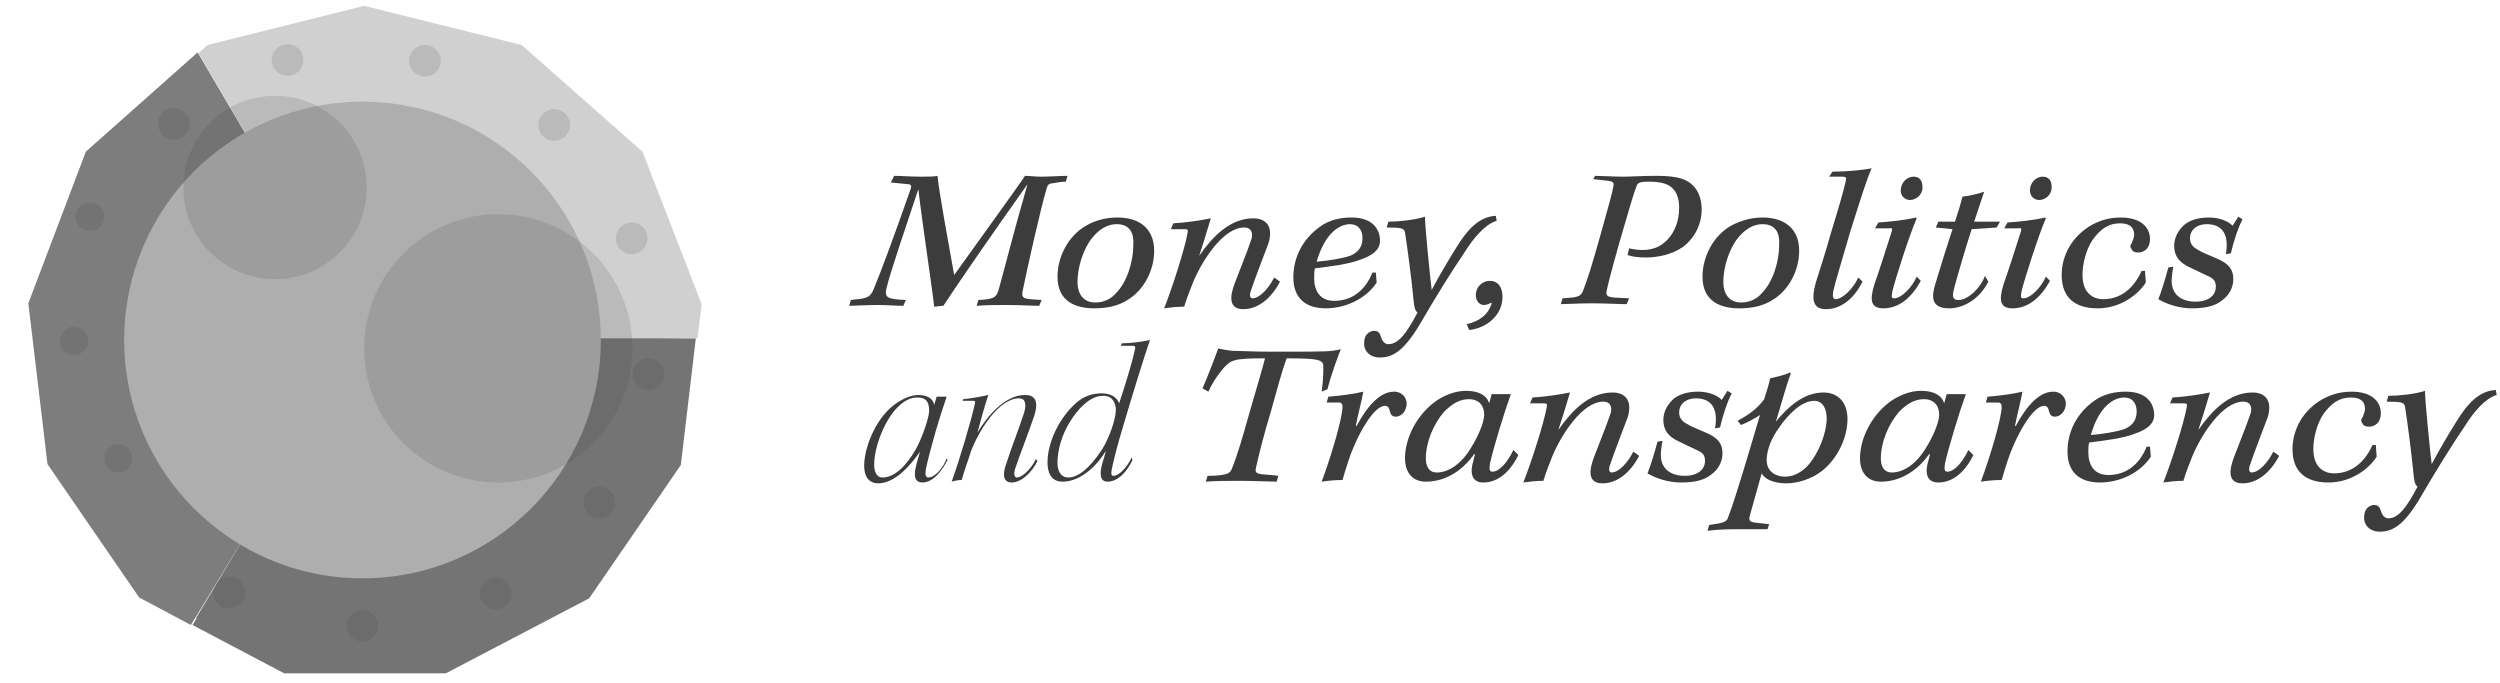 <?xml version="1.0" encoding="utf-8"?>
<!-- Generator: Adobe Illustrator 17.1.0, SVG Export Plug-In . SVG Version: 6.00 Build 0)  -->
<!DOCTYPE svg PUBLIC "-//W3C//DTD SVG 1.1//EN" "http://www.w3.org/Graphics/SVG/1.1/DTD/svg11.dtd">
<svg version="1.1" id="Layer_1" xmlns="http://www.w3.org/2000/svg" xmlns:xlink="http://www.w3.org/1999/xlink" x="0px" y="0px"
	 viewBox="0 0 300 82" style="enable-background:new 0 0 300 82;" xml:space="preserve">
<style type="text/css">
	.st0{fill:none;}
	.st1{fill:#747474;}
	.st2{fill:#7D7D7D;}
	.st3{fill:#D0D0D0;}
	.st4{fill:#AEAEAE;}
	.st5{opacity:0.15;}
	.st6{fill:#3C3C3C;}
</style>
<polygon class="st0" points="23.4,74.2 43.7,40.4 23.4,74.2 "/>
<polygon class="st0" points="23.9,6.6 43.7,40.4 23.9,6.6 "/>
<path class="st1" d="M71.7,40.5c0,0.1,0,0.2,0,0.3C71.7,56.4,59.1,69,43.5,69c-5.3,0-10.3-1.5-14.5-4l-5.5,9.2l0.1,0L23.1,75l11,5.8
	h19.4l17.2-9l11-16l1.8-15.2L71.7,40.5z"/>
<path class="st2" d="M23.4,74.2L29,65C20.8,60,15.3,51.1,15.3,40.8c0-10.5,5.8-19.7,14.3-24.5l-5.7-9.7l0,0l-0.2-0.3L10.3,18.2
	L3.4,36.4l2.3,19.3l11,16l6.2,3.3L23.4,74.2L23.4,74.2L23.4,74.2z"/>
<path class="st3" d="M77.1,18.2L62.6,5.4L43.7,0.7L24.9,5.4l-1.1,1l0.2,0.3l5.7,9.7c4.1-2.3,8.9-3.7,13.9-3.7
	c15.5,0,28,12.4,28.2,27.9l11.9,0l0.5-4.1L77.1,18.2z"/>
<circle class="st4" cx="43.5" cy="40.8" r="28.6"/>
<g class="st5">
	<circle class="st6" cx="33" cy="22.5" r="11"/>
</g>
<g class="st5">
	<circle class="st6" cx="43.5" cy="75.1" r="1.9"/>
</g>
<g class="st5">
	<circle class="st6" cx="59.5" cy="71.2" r="1.9"/>
</g>
<g class="st5">
	<circle class="st6" cx="71.9" cy="60.3" r="1.9"/>
</g>
<g class="st5">
	<circle class="st6" cx="77.8" cy="44.9" r="1.9"/>
</g>
<g class="st5">
	<circle class="st6" cx="75.8" cy="28.6" r="1.9"/>
</g>
<g class="st5">
	<circle class="st6" cx="66.5" cy="15" r="1.9"/>
</g>
<g class="st5">
	<circle class="st6" cx="51" cy="7.3" r="1.9"/>
</g>
<g class="st5">
	<circle class="st6" cx="34.5" cy="7.2" r="1.9"/>
</g>
<g class="st5">
	<path class="st6" d="M19.6,13.4c0.8-0.7,2-0.6,2.7,0.2c0.7,0.8,0.6,2-0.2,2.7c-0.8,0.7-2,0.6-2.7-0.2
		C18.8,15.3,18.8,14.1,19.6,13.4z"/>
</g>
<g class="st5">
	<path class="st6" d="M9.2,25.4c0.3-0.9,1.3-1.3,2.2-1c0.9,0.3,1.3,1.3,1,2.2c-0.3,0.9-1.3,1.3-2.2,1C9.3,27.3,8.8,26.3,9.2,25.4z"
		/>
</g>
<g class="st5">
	<path class="st6" d="M7.2,41.1c-0.1-0.9,0.6-1.8,1.5-1.9c0.9-0.1,1.8,0.6,1.9,1.5c0.1,0.9-0.6,1.8-1.5,1.9
		C8.2,42.8,7.3,42.1,7.2,41.1z"/>
</g>
<g class="st5">
	<circle class="st6" cx="14.2" cy="55" r="1.7"/>
</g>
<g class="st5">
	<path class="st6" d="M26.6,72.8c-0.9-0.5-1.3-1.6-0.8-2.6c0.5-0.9,1.6-1.3,2.6-0.8c0.9,0.5,1.3,1.6,0.8,2.6
		C28.7,72.9,27.5,73.3,26.6,72.8z"/>
</g>
<g class="st5">
	<circle class="st6" cx="59.8" cy="41.8" r="16.1"/>
</g>
<g>
	<path class="st6" d="M107.3,21.1c0.8,0,2,0.1,3.2,0.1c1,0,1.6,0,2-0.1c0.1,1.5,1.5,9.1,2,11.9c3-4.2,7.8-10.8,8.5-11.9
		c0.5,0,1.2,0.1,1.9,0.1c1.1,0,2.4-0.1,3.2-0.1l-0.2,0.7c-0.5,0-1.1,0.1-1.6,0.2c-0.4,0-0.6,0.2-0.7,0.6c-0.7,2.3-2.4,9.9-2.9,12.4
		c-0.1,0.7,0.1,0.8,0.9,0.9l1.4,0.1l-0.3,0.7c-0.8,0-2.4-0.1-3.9-0.1c-1.5,0-2.5,0-3.6,0.1l0.2-0.7c1.9-0.1,2.1-0.3,2.4-1.1
		c0.6-2.1,1.8-6.9,3.5-12.8h0c-4.4,6.2-8.4,12-10.1,14.6c-0.4,0-0.8,0.1-1.1,0.1c-0.3-2.7-1.4-9.8-1.9-14.1h0
		c-1.7,5.1-3.3,9.8-3.8,11.8c-0.3,1.2,0,1.4,2.3,1.5l-0.3,0.7c-0.8,0-1.9-0.1-3.1-0.1c-1.1,0-3,0.1-3.4,0.1l0.2-0.7
		c0.6-0.1,1.2-0.1,1.5-0.2c0.5-0.1,0.9-0.3,1.2-1c1-2.4,2.8-7.3,4.5-12.2c0.1-0.3,0-0.5-0.4-0.5l-2-0.2L107.3,21.1z"/>
	<path class="st6" d="M134.1,26.1c2.6,0,4.4,1.3,4.4,4c0,2.3-1.2,4.7-3.2,5.9c-1.1,0.7-2.4,1-4,1c-2.2,0-4.4-0.8-4.4-3.8
		c0-2.4,1.3-4.9,3.4-6.1C131.3,26.5,132.6,26.1,134.1,26.1L134.1,26.1z M134,26.9c-1,0-2,0.5-2.9,1.6c-1.1,1.3-1.8,3.6-1.8,5.3
		c0,1.8,1,2.5,2.1,2.5c0.9,0,1.8-0.3,2.5-1.1c1.4-1.4,2.1-3.9,2.1-5.8C136.1,28,135.6,26.9,134,26.9L134,26.9z"/>
	<path class="st6" d="M153.6,33.8c-1.1,2.1-2.7,3.3-4.4,3.3c-1.7,0-1.7-1.4-1-3.2c0.6-1.6,1.4-3.5,1.9-5c0.3-0.7,0.2-1.6-0.8-1.6
		c-2.5,0-5,3.9-6.1,6.5c-0.3,0.8-0.7,1.7-1.1,3c-0.9,0-1.7,0.1-2.4,0.2c1.1-2.8,2.5-7.3,2.8-9c0.1-0.4,0-0.5-0.3-0.5l-1.7,0l0.3-0.7
		c1.5-0.1,3-0.3,4.5-0.6c-0.5,1.7-1,3.3-1.4,4.5c1.6-2.3,3.7-4.5,6.5-4.5c0.7,0,1.2,0.2,1.5,0.5c0.8,0.7,0.5,2.1,0.2,2.8
		c-0.6,1.6-1.5,3.9-2,5.4c-0.2,0.5-0.1,0.9,0.2,0.9c0.8,0,1.9-1.1,2.6-2.5L153.6,33.8z"/>
	<path class="st6" d="M165.2,33.9c-1.3,2-3.8,3.1-6.1,3.1c-2.4,0-3.9-1.2-3.9-3.7c0-2.4,1.1-4.6,3.2-6.1c1.1-0.8,2.4-1.1,3.8-1.1
		c2.6,0,3.4,1.5,3.4,2.8c0,1.2-1.1,1.8-2.2,2.2c-1.4,0.6-4,0.9-5.6,1.1c-0.1,0.3-0.1,0.8-0.1,1.2c0,1.5,0.7,2.7,2.4,2.7
		c2.1,0,3.7-1.2,4.6-3.4h0.4L165.2,33.9z M162,26.9c-1.2,0-3,1-4,4.5c1.4-0.1,3.1-0.4,4-0.7c1-0.4,1.5-1.1,1.5-2.1
		C163.5,27.5,162.9,26.9,162,26.9L162,26.9z"/>
	<path class="st6" d="M171,26c0,1.3,0.6,7.1,0.8,8.8c0.9-1.7,1.9-3.4,2.9-5c1.4-2.3,2.8-3.8,4.8-3.9l0.1,0.6
		c-1.4,0.4-2.8,2.1-3.8,3.7c-1.7,2.5-3.6,5.6-5,8c-2.1,3.7-3.5,4.7-5.2,4.7c-1.4,0-2-1-1.9-1.8c0-1,0.7-1.4,1.2-1.4
		c0.5,0,0.7,0.3,0.8,0.7c0.2,0.6,0.5,0.9,0.9,0.9c1.2,0,2.2-1.3,3.5-3.8c-0.4-0.3-0.4-0.9-0.5-1.7c-0.2-2.3-0.8-6.7-1-7.9
		c-0.1-0.5-0.4-0.6-2.2-0.6l0.2-0.7C167.8,26.6,169.8,26.4,171,26z"/>
	<path class="st6" d="M176,38.9c1.4-0.3,2.6-1.1,3-2.5c0-0.1-0.1-0.1-0.2,0c-0.2,0.1-0.5,0.2-0.7,0.2c-0.6,0-1-0.5-1-1.2
		c0-1,0.8-1.7,1.7-1.7c0.9,0,1.5,0.7,1.5,1.9c0,2.3-2,3.8-4,4L176,38.9z"/>
	<path class="st6" d="M191.4,21.1c0.6,0,2.3,0.1,3.4,0.1c1,0,2.1-0.1,4-0.1c2.8,0,3.7,0.5,4.4,1.2c0.7,0.7,1,1.8,1,2.8
		c0,1.8-0.8,3.4-2.2,4.5c-1.4,1-3.2,1.3-4.5,1.3c-0.9,0-1.7-0.1-2.2-0.3l0.2-0.8c0.4,0.1,1,0.2,1.6,0.2c0.8,0,1.8-0.2,2.5-0.8
		c1.3-1,1.9-2.6,1.9-4.3c0-1-0.3-1.8-0.7-2.2c-0.4-0.5-1.2-0.9-2.9-0.9c-1,0-1.4,0.1-1.5,0.5c-0.3,0.7-1,3.1-2.1,6.9
		c-1.1,3.9-1.4,5.2-1.5,5.7c-0.1,0.5,0,0.7,0.8,0.8l1.9,0.1l-0.3,0.7c-0.9,0-2.4-0.1-4.2-0.1c-1.6,0-3.1,0.1-3.7,0.1l0.2-0.7
		l1.2-0.1c0.8-0.1,1.1-0.3,1.3-0.9c0.5-1.3,0.9-2.5,2-6.4c1.1-3.9,1.5-5.4,1.6-6c0.1-0.5,0-0.6-0.6-0.7l-1.8-0.2L191.4,21.1z"/>
	<path class="st6" d="M211.5,26.1c2.6,0,4.4,1.3,4.4,4c0,2.3-1.2,4.7-3.2,5.9c-1.1,0.7-2.4,1-4,1c-2.2,0-4.4-0.8-4.4-3.8
		c0-2.4,1.3-4.9,3.4-6.1C208.8,26.5,210.1,26.1,211.5,26.1L211.5,26.1z M211.5,26.9c-1,0-2,0.5-2.9,1.6c-1.1,1.3-1.8,3.6-1.8,5.3
		c0,1.8,1,2.5,2.1,2.5c0.9,0,1.8-0.3,2.5-1.1c1.4-1.4,2.1-3.9,2.1-5.8C213.6,28,213.1,26.9,211.5,26.9L211.5,26.9z"/>
	<path class="st6" d="M219.9,20.6c1.8,0,3.6-0.2,4.7-0.4c-0.6,1.3-1.4,3.9-2.6,7.7c-1,3.5-1.7,5.7-2,7c-0.1,0.6-0.1,1,0.3,1
		c0.7,0,2-1.1,2.7-2.6l0.5,0.5c-1.1,2.2-2.7,3.3-4.4,3.3c-1.7,0-1.7-1.4-1.2-3.2c0.5-1.6,1.1-3.4,1.8-5.9c1.1-3.6,1.5-5,1.8-6.3
		c0.1-0.4,0-0.5-0.4-0.5l-1.6,0L219.9,20.6z"/>
	<path class="st6" d="M225.4,26.7c1.5-0.1,3.3-0.3,4.5-0.6l0.1,0.1c-0.9,2.1-2.5,7.1-2.9,8.7c-0.1,0.6-0.2,0.9,0.2,0.9
		c0.9,0,2.2-1.4,2.7-2.6l0.5,0.5c-1.1,2-2.6,3.3-4.5,3.3c-1.6,0-1.6-1.1-1.1-2.8c0.6-1.7,1.5-4.5,2.1-6.4c0.1-0.3,0.1-0.5-0.3-0.4
		c-0.3,0-1.1,0-1.7,0L225.4,26.7z M229.6,21.2c0.8,0,1.1,0.5,1.1,1.3c0,0.9-0.8,1.5-1.5,1.5c-0.6,0-1.2-0.5-1.1-1.3
		C228.2,21.7,229,21.2,229.6,21.2L229.6,21.2z"/>
	<path class="st6" d="M238.6,33.8c-1.1,2.2-3.1,3.2-4.7,3.2c-2.2,0-2.1-1.4-1.7-2.8c0.6-2,1.6-5.2,2.1-6.7l-2-0.2l0.3-0.7h2
		c0.4-1.2,0.7-2.2,0.9-3c0.9-0.1,2.1-0.4,2.6-0.6c-0.2,0.6-0.8,2.4-1.2,3.6h3.1l-0.4,0.7l-3,0.2c-0.4,1.2-1.8,5.8-2.2,7.5
		c-0.1,0.5-0.1,1,0.6,1c1.2,0,2.7-1.5,3.2-2.9L238.6,33.8z"/>
	<path class="st6" d="M240.9,26.7c1.5-0.1,3.3-0.3,4.5-0.6l0.1,0.1c-0.9,2.1-2.5,7.1-2.9,8.7c-0.1,0.6-0.2,0.9,0.2,0.9
		c0.9,0,2.2-1.4,2.7-2.6l0.5,0.5c-1.1,2-2.6,3.3-4.5,3.3c-1.6,0-1.6-1.1-1.1-2.8c0.6-1.7,1.5-4.5,2.1-6.4c0.1-0.3,0.1-0.5-0.3-0.4
		c-0.3,0-1.1,0-1.7,0L240.9,26.7z M245.1,21.2c0.8,0,1.1,0.5,1.1,1.3c0,0.9-0.8,1.5-1.5,1.5c-0.6,0-1.2-0.5-1.1-1.3
		C243.7,21.7,244.5,21.2,245.1,21.2L245.1,21.2z"/>
	<path class="st6" d="M257.5,33.9c-0.8,1.3-2.9,3.1-5.8,3.1c-2.6,0-4.3-1.2-4.3-4c0-2.4,1.3-4.7,3.6-6c1.1-0.6,2.2-0.9,3.5-0.9
		c2.3,0,3.5,1.1,3.5,2.6c0,1.1-0.7,1.6-1.4,1.6c-0.4,0-0.7-0.1-0.8-0.4c-0.2-0.2-0.2-0.5,0-0.7c0.1-0.3,0.3-0.7,0.3-1
		c0-0.9-0.5-1.4-1.7-1.4c-1.3,0-2.3,0.6-3.3,2c-0.8,1.2-1.2,2.9-1.2,4.2c0,1.9,1,2.9,2.5,2.9c2,0,3.6-1.2,4.6-3.4h0.4L257.5,33.9z"
		/>
	<path class="st6" d="M269.1,26.3c-0.5,1-1,2.4-1.4,4.1l-0.6,0.1c0.4-2.2-0.3-3.6-2.3-3.6c-1.2,0-2,0.7-2,1.7c0,0.7,0.4,1.1,1,1.4
		c0.6,0.4,1.8,0.8,2.6,1.2c1,0.5,1.6,1.1,1.6,2.3c0,1.1-0.6,2-1.3,2.5c-0.8,0.7-2,1-3.7,1c-1.5,0-3-0.5-4-1.1
		c0.3-0.7,0.8-2.3,1.2-3.8l0.6-0.1c-0.1,0.4-0.2,1.3-0.2,1.7c0,1.6,1.1,2.5,2.9,2.5c1.3,0,2.4-0.6,2.4-1.8c0-0.7-0.3-1-1-1.3
		c-0.6-0.3-1.5-0.7-2.3-1.1c-1-0.5-1.7-1.2-1.7-2.5c0-1,0.5-1.9,1.3-2.6c0.7-0.5,1.6-0.8,2.9-0.8c1.3,0,2.4,0.5,2.8,1l0.7-1.1
		L269.1,26.3z"/>
	<path class="st6" d="M113.7,55.2c-0.5,1-1.6,2.7-3,2.7c-1.3,0-0.9-1.5-0.7-2.3c0.1-0.4,0.3-1,0.4-1.4h0c-1.1,1.6-3,3.8-5,3.8
		c-1.2,0-1.7-0.9-1.7-2.1c0-2.4,1.6-6.1,4-7.6c0.9-0.6,1.8-0.9,2.5-0.9c1,0,1.8,0.4,1.9,1.2l0.3-1h1.2c-0.9,2.6-1.9,6-2.5,8.7
		c-0.1,0.7,0,1,0.3,1c0.9,0,1.9-1.4,2.2-2.3L113.7,55.2z M104.9,55.8c0,0.6,0.2,1.5,1,1.5c1.4,0,2.8-1.3,4-3.4
		c0.7-1.2,1.6-3.8,1.6-4.6c0-1.1-0.4-1.6-1.4-1.6c-0.9,0-1.7,0.4-2.7,1.5C105.9,51,104.9,53.8,104.9,55.8L104.9,55.8z"/>
	<path class="st6" d="M124.5,55.3c-0.6,1.3-1.9,2.6-3.1,2.6c-1.1,0-1.1-1.1-0.6-2.4c0.6-1.9,1.5-4.1,2.1-6c0.2-0.7,0.3-1.7-0.6-1.7
		c-2.5,0-4.9,4-5.8,6.4c-0.3,1-0.6,1.7-1.1,3.4c-0.4,0-0.9,0.1-1.2,0.2c1.1-3.1,2.3-7.2,2.8-9.4c0-0.2,0.1-0.3-0.2-0.3h-1.3l0.1-0.2
		c1-0.1,2.1-0.3,3-0.5c-0.5,1.5-0.9,3-1.3,4.5c1.2-2,3.3-4.5,5.7-4.5c0.5,0,0.8,0.1,1,0.3c0.6,0.5,0.3,1.7,0,2.5
		c-0.6,1.8-1.6,4.3-2.2,6.1c-0.2,0.7,0,1,0.2,1c0.8,0,1.9-1.3,2.3-2.2L124.5,55.3z"/>
	<path class="st6" d="M135.9,55.2c-0.7,1.5-1.8,2.6-3,2.6c-1.1,0-0.9-1.4-0.5-2.6c0.1-0.3,0.2-0.7,0.3-1.1c-0.8,1.4-2.8,3.7-5.2,3.7
		c-1.3,0-1.8-1-1.8-2.3c0-2.5,1.5-5.5,3.5-7.2c0.8-0.7,1.8-1.1,3-1.1c1,0,1.8,0.4,2.1,1.2c1-3,1.7-5.5,1.9-6.5
		c0.1-0.2,0-0.4-0.2-0.4h-1.5l0.1-0.3c1,0,2.6-0.2,3.4-0.4c-0.6,1.7-2,6.2-3.3,10.6c-0.6,2-1,3.6-1.2,4.5c-0.1,0.5-0.3,1.2,0.1,1.2
		c0.8,0,1.8-1.3,2.2-2.2L135.9,55.2z M126.9,55.6c0,0.9,0.4,1.7,1.3,1.7c1.1,0,2.5-1,4-3.3c0.9-1.4,1.7-3.7,1.7-4.8
		c0-0.7-0.3-1.7-1.5-1.7c-1,0-1.8,0.5-2.7,1.4C128.1,50.6,126.9,53.1,126.9,55.6L126.9,55.6z"/>
	<path class="st6" d="M144.3,46.6c0.5-1.1,1.5-3.7,1.9-4.8c0.3,0.1,0.8,0.2,1.7,0.3c0.9,0,2.3,0.1,4.4,0.1h1.8c4.9,0,5.7,0,6.8-0.3
		c-0.2,0.5-1.1,2.8-1.6,4.8l-0.7,0.3c0.2-1.4,0.2-2.5,0.2-3c0-0.8-0.4-1-4.4-1c-0.6,1.6-1.2,3.9-1.9,6.4c-0.8,2.6-1.5,5.4-1.8,6.8
		c-0.1,0.5,0.1,0.6,0.6,0.7c0.9,0.1,1.5,0.1,2.1,0.2l-0.2,0.7c-0.9,0-2.9-0.1-4.3-0.1c-1.3,0-3,0-4.2,0.1l0.2-0.7
		c0.5,0,0.9,0,1.7-0.1c0.6-0.1,1-0.2,1.2-0.7c0.7-1.7,1.3-3.8,2.2-7c0.9-3.1,1.5-5.1,1.8-6.3c-3.8,0-4.1,0.2-5,1.2
		c-0.7,0.8-1.4,1.9-1.8,2.8L144.3,46.6z"/>
	<path class="st6" d="M159.4,47.6c1.3-0.1,3-0.3,4.2-0.6c-0.2,1.1-0.7,3-0.9,4.1h0.1c1.4-2.6,2.9-4.1,4.5-4.1c1,0,1.5,0.8,1.5,1.4
		c0,1-0.7,1.6-1.3,1.6c-0.4,0-0.6-0.2-0.7-0.6c-0.1-0.4-0.2-0.7-0.6-0.7c-1.3,0-3,3.1-3.7,4.8c-0.5,1.1-0.9,2.4-1.4,4.1
		c-1,0-1.8,0.1-2.5,0.2c1.2-3.2,2.5-7.7,2.5-9c0-0.3-0.1-0.4-0.3-0.5h-1.6L159.4,47.6z"/>
	<path class="st6" d="M182.2,54.6c-0.6,1.3-2,3.3-4.2,3.3c-1.5,0-1.6-1.3-1.2-2.6c0.1-0.3,0.1-0.5,0.2-0.8h-0.1
		c-1.2,1.7-3.2,3.3-5.8,3.3c-1.6,0-2.5-1.1-2.5-2.8c0-2.5,1.5-5.4,3.9-7c1.1-0.7,2.3-1.1,3.4-1.1c1.5,0,2.5,0.5,2.8,1.5l0.3-1.1h2.3
		c-0.8,2.2-2.1,6.5-2.5,8.3c-0.1,0.7-0.1,1,0.3,1c0.8,0,1.8-1.1,2.5-2.6L182.2,54.6z M171.1,55c0,1,0.4,1.7,1.3,1.7
		c1.4,0,3-1,4.2-3.1c0.7-1.1,1.5-2.9,1.5-3.8c0-1.4-0.9-1.9-1.8-1.9c-1,0-1.9,0.4-3,1.5C172,50.9,171.1,53.1,171.1,55L171.1,55z"/>
	<path class="st6" d="M196.7,54.7c-1.1,2.1-2.7,3.3-4.4,3.3c-1.7,0-1.7-1.4-1-3.2c0.6-1.6,1.4-3.5,1.9-5c0.3-0.7,0.2-1.6-0.8-1.6
		c-2.5,0-5,3.9-6.1,6.5c-0.3,0.8-0.7,1.7-1.1,3c-0.9,0-1.7,0.1-2.4,0.2c1.1-2.8,2.5-7.3,2.8-9c0.1-0.4,0-0.5-0.3-0.5l-1.7,0l0.3-0.7
		c1.5-0.1,3-0.3,4.5-0.6c-0.5,1.7-1,3.3-1.4,4.5c1.6-2.3,3.7-4.5,6.5-4.5c0.7,0,1.2,0.2,1.5,0.5c0.8,0.7,0.5,2.1,0.2,2.8
		c-0.6,1.6-1.5,3.9-2,5.4c-0.2,0.5-0.1,0.9,0.2,0.9c0.8,0,1.9-1.1,2.6-2.5L196.7,54.7z"/>
	<path class="st6" d="M207.8,47.2c-0.5,1-1,2.4-1.4,4.1l-0.6,0.1c0.4-2.2-0.3-3.6-2.3-3.6c-1.2,0-2,0.7-2,1.7c0,0.7,0.4,1.1,1,1.4
		c0.6,0.4,1.8,0.8,2.6,1.2c1,0.5,1.6,1.1,1.6,2.3c0,1.1-0.6,2-1.3,2.5c-0.8,0.7-2,1-3.7,1c-1.5,0-3-0.5-4-1.1
		c0.3-0.7,0.8-2.3,1.2-3.8l0.6-0.1c-0.1,0.4-0.2,1.3-0.2,1.7c0,1.6,1.1,2.5,2.9,2.5c1.3,0,2.4-0.6,2.4-1.8c0-0.7-0.3-1-1-1.3
		c-0.6-0.3-1.5-0.7-2.3-1.1c-1-0.5-1.7-1.2-1.7-2.5c0-1,0.5-1.9,1.3-2.6c0.7-0.5,1.6-0.8,2.9-0.8c1.3,0,2.4,0.5,2.8,1l0.7-1.1
		L207.8,47.2z"/>
	<path class="st6" d="M211.7,47.9c0.2-0.6,0.7-2.2,0.7-2.5c0.5-0.1,1.8-0.4,2.4-0.7l0.1,0.1c-0.6,1.6-1.2,3.9-1.8,5.8
		c1.4-1.7,3.3-3.5,5.7-3.5c1.8,0,2.9,1.2,2.9,3.2c0,2.7-1.8,6-4.6,7.1c-0.9,0.4-1.9,0.6-2.7,0.6c-1.2,0-2.5-0.3-3-1.2
		c-0.6,2.1-1.2,4.3-1.4,5c-0.2,0.7,0,0.8,0.5,0.9l1.8,0.2l-0.2,0.6h-2.8c-1.4,0-3,0-4.4,0.2l0.2-0.7l1.2-0.2c0.6-0.1,1-0.3,1.1-0.8
		c0.9-2.3,2.7-8.5,3.8-12.2c-0.6,0.4-1.7,1-2.3,1.2c-0.1-0.2-0.3-0.4-0.4-0.5C210,49.7,211,48.9,211.7,47.9z M217.7,48.1
		c-1.5,0-3.1,1.6-4.2,3.2c-0.9,1.2-1.5,2.7-1.5,3.9c0,1.4,1.1,2,2.2,2c1,0,2-0.5,2.8-1.4c1.3-1.5,2.2-3.9,2.2-5.6
		C219.2,49,218.7,48.1,217.7,48.1L217.7,48.1z"/>
	<path class="st6" d="M236.8,54.6c-0.6,1.3-2,3.3-4.2,3.3c-1.5,0-1.6-1.3-1.2-2.6c0.1-0.3,0.1-0.5,0.2-0.8h-0.1
		c-1.2,1.7-3.2,3.3-5.8,3.3c-1.6,0-2.5-1.1-2.5-2.8c0-2.5,1.5-5.4,3.9-7c1.1-0.7,2.3-1.1,3.4-1.1c1.5,0,2.5,0.5,2.8,1.5l0.3-1.1h2.3
		c-0.8,2.2-2.1,6.5-2.5,8.3c-0.1,0.7-0.1,1,0.3,1c0.8,0,1.8-1.1,2.5-2.6L236.8,54.6z M225.7,55c0,1,0.4,1.7,1.3,1.7
		c1.4,0,3-1,4.2-3.1c0.7-1.1,1.5-2.9,1.5-3.8c0-1.4-0.9-1.9-1.8-1.9c-1,0-1.9,0.4-3,1.5C226.6,50.9,225.7,53.1,225.7,55L225.7,55z"
		/>
	<path class="st6" d="M238.5,47.6c1.3-0.1,3-0.3,4.2-0.6c-0.2,1.1-0.7,3-0.9,4.1h0.1c1.4-2.6,2.9-4.1,4.5-4.1c1,0,1.5,0.8,1.5,1.4
		c0,1-0.7,1.6-1.3,1.6c-0.4,0-0.6-0.2-0.7-0.6c-0.1-0.4-0.2-0.7-0.6-0.7c-1.3,0-3,3.1-3.7,4.8c-0.5,1.1-0.9,2.4-1.4,4.1
		c-1,0-1.8,0.1-2.5,0.2c1.2-3.2,2.5-7.7,2.5-9c0-0.3-0.1-0.4-0.3-0.5h-1.6L238.5,47.6z"/>
	<path class="st6" d="M258.1,54.8c-1.3,2-3.8,3.1-6.1,3.1c-2.4,0-3.9-1.2-3.9-3.7c0-2.4,1.1-4.6,3.2-6.1c1.1-0.8,2.4-1.1,3.8-1.1
		c2.6,0,3.4,1.5,3.4,2.8c0,1.2-1.1,1.8-2.2,2.2c-1.4,0.6-4,0.9-5.6,1.1c-0.1,0.3-0.1,0.8-0.1,1.2c0,1.5,0.7,2.7,2.4,2.7
		c2.1,0,3.7-1.2,4.6-3.4h0.4L258.1,54.8z M254.9,47.7c-1.2,0-3,1-4,4.5c1.4-0.1,3.1-0.4,4-0.7c1-0.4,1.5-1.1,1.5-2.1
		C256.4,48.4,255.9,47.7,254.9,47.7L254.9,47.7z"/>
	<path class="st6" d="M273.5,54.7c-1.1,2.1-2.7,3.3-4.4,3.3c-1.7,0-1.7-1.4-1-3.2c0.6-1.6,1.4-3.5,1.9-5c0.3-0.7,0.2-1.6-0.8-1.6
		c-2.5,0-5,3.9-6.1,6.5c-0.3,0.8-0.7,1.7-1.1,3c-0.9,0-1.7,0.1-2.4,0.2c1.1-2.8,2.5-7.3,2.8-9c0.1-0.4,0-0.5-0.3-0.5l-1.7,0l0.3-0.7
		c1.5-0.1,3-0.3,4.5-0.6c-0.5,1.7-1,3.3-1.4,4.5c1.6-2.3,3.7-4.5,6.5-4.5c0.7,0,1.2,0.2,1.5,0.5c0.8,0.7,0.5,2.1,0.2,2.8
		c-0.6,1.6-1.5,3.9-2,5.4c-0.2,0.5-0.1,0.9,0.2,0.9c0.8,0,1.9-1.1,2.6-2.5L273.5,54.7z"/>
	<path class="st6" d="M285.2,54.8c-0.8,1.3-2.9,3.1-5.8,3.1c-2.6,0-4.3-1.2-4.3-4c0-2.4,1.3-4.7,3.6-6c1.1-0.6,2.2-0.9,3.5-0.9
		c2.3,0,3.5,1.1,3.5,2.6c0,1.1-0.7,1.6-1.4,1.6c-0.4,0-0.7-0.1-0.8-0.4c-0.2-0.2-0.2-0.5,0-0.7c0.1-0.3,0.3-0.7,0.3-1
		c0-0.9-0.5-1.4-1.7-1.4c-1.3,0-2.3,0.6-3.3,2c-0.8,1.2-1.2,2.9-1.2,4.2c0,1.9,1,2.9,2.5,2.9c2,0,3.6-1.2,4.6-3.4h0.4L285.2,54.8z"
		/>
	<path class="st6" d="M291,46.9c0,1.3,0.6,7.1,0.8,8.8c0.9-1.7,1.9-3.4,2.9-5c1.4-2.3,2.8-3.8,4.8-3.9l0.1,0.6
		c-1.4,0.4-2.8,2.1-3.8,3.7c-1.7,2.5-3.6,5.6-5,8c-2.1,3.7-3.5,4.7-5.2,4.7c-1.4,0-2-1-1.9-1.8c0-1,0.7-1.4,1.2-1.4
		c0.5,0,0.7,0.3,0.8,0.7c0.2,0.6,0.5,0.9,0.9,0.9c1.2,0,2.2-1.3,3.5-3.8c-0.4-0.3-0.4-0.9-0.5-1.7c-0.2-2.3-0.8-6.7-1-7.9
		c-0.1-0.5-0.4-0.6-2.2-0.6l0.2-0.7C287.8,47.5,289.8,47.3,291,46.9z"/>
</g>
</svg>
